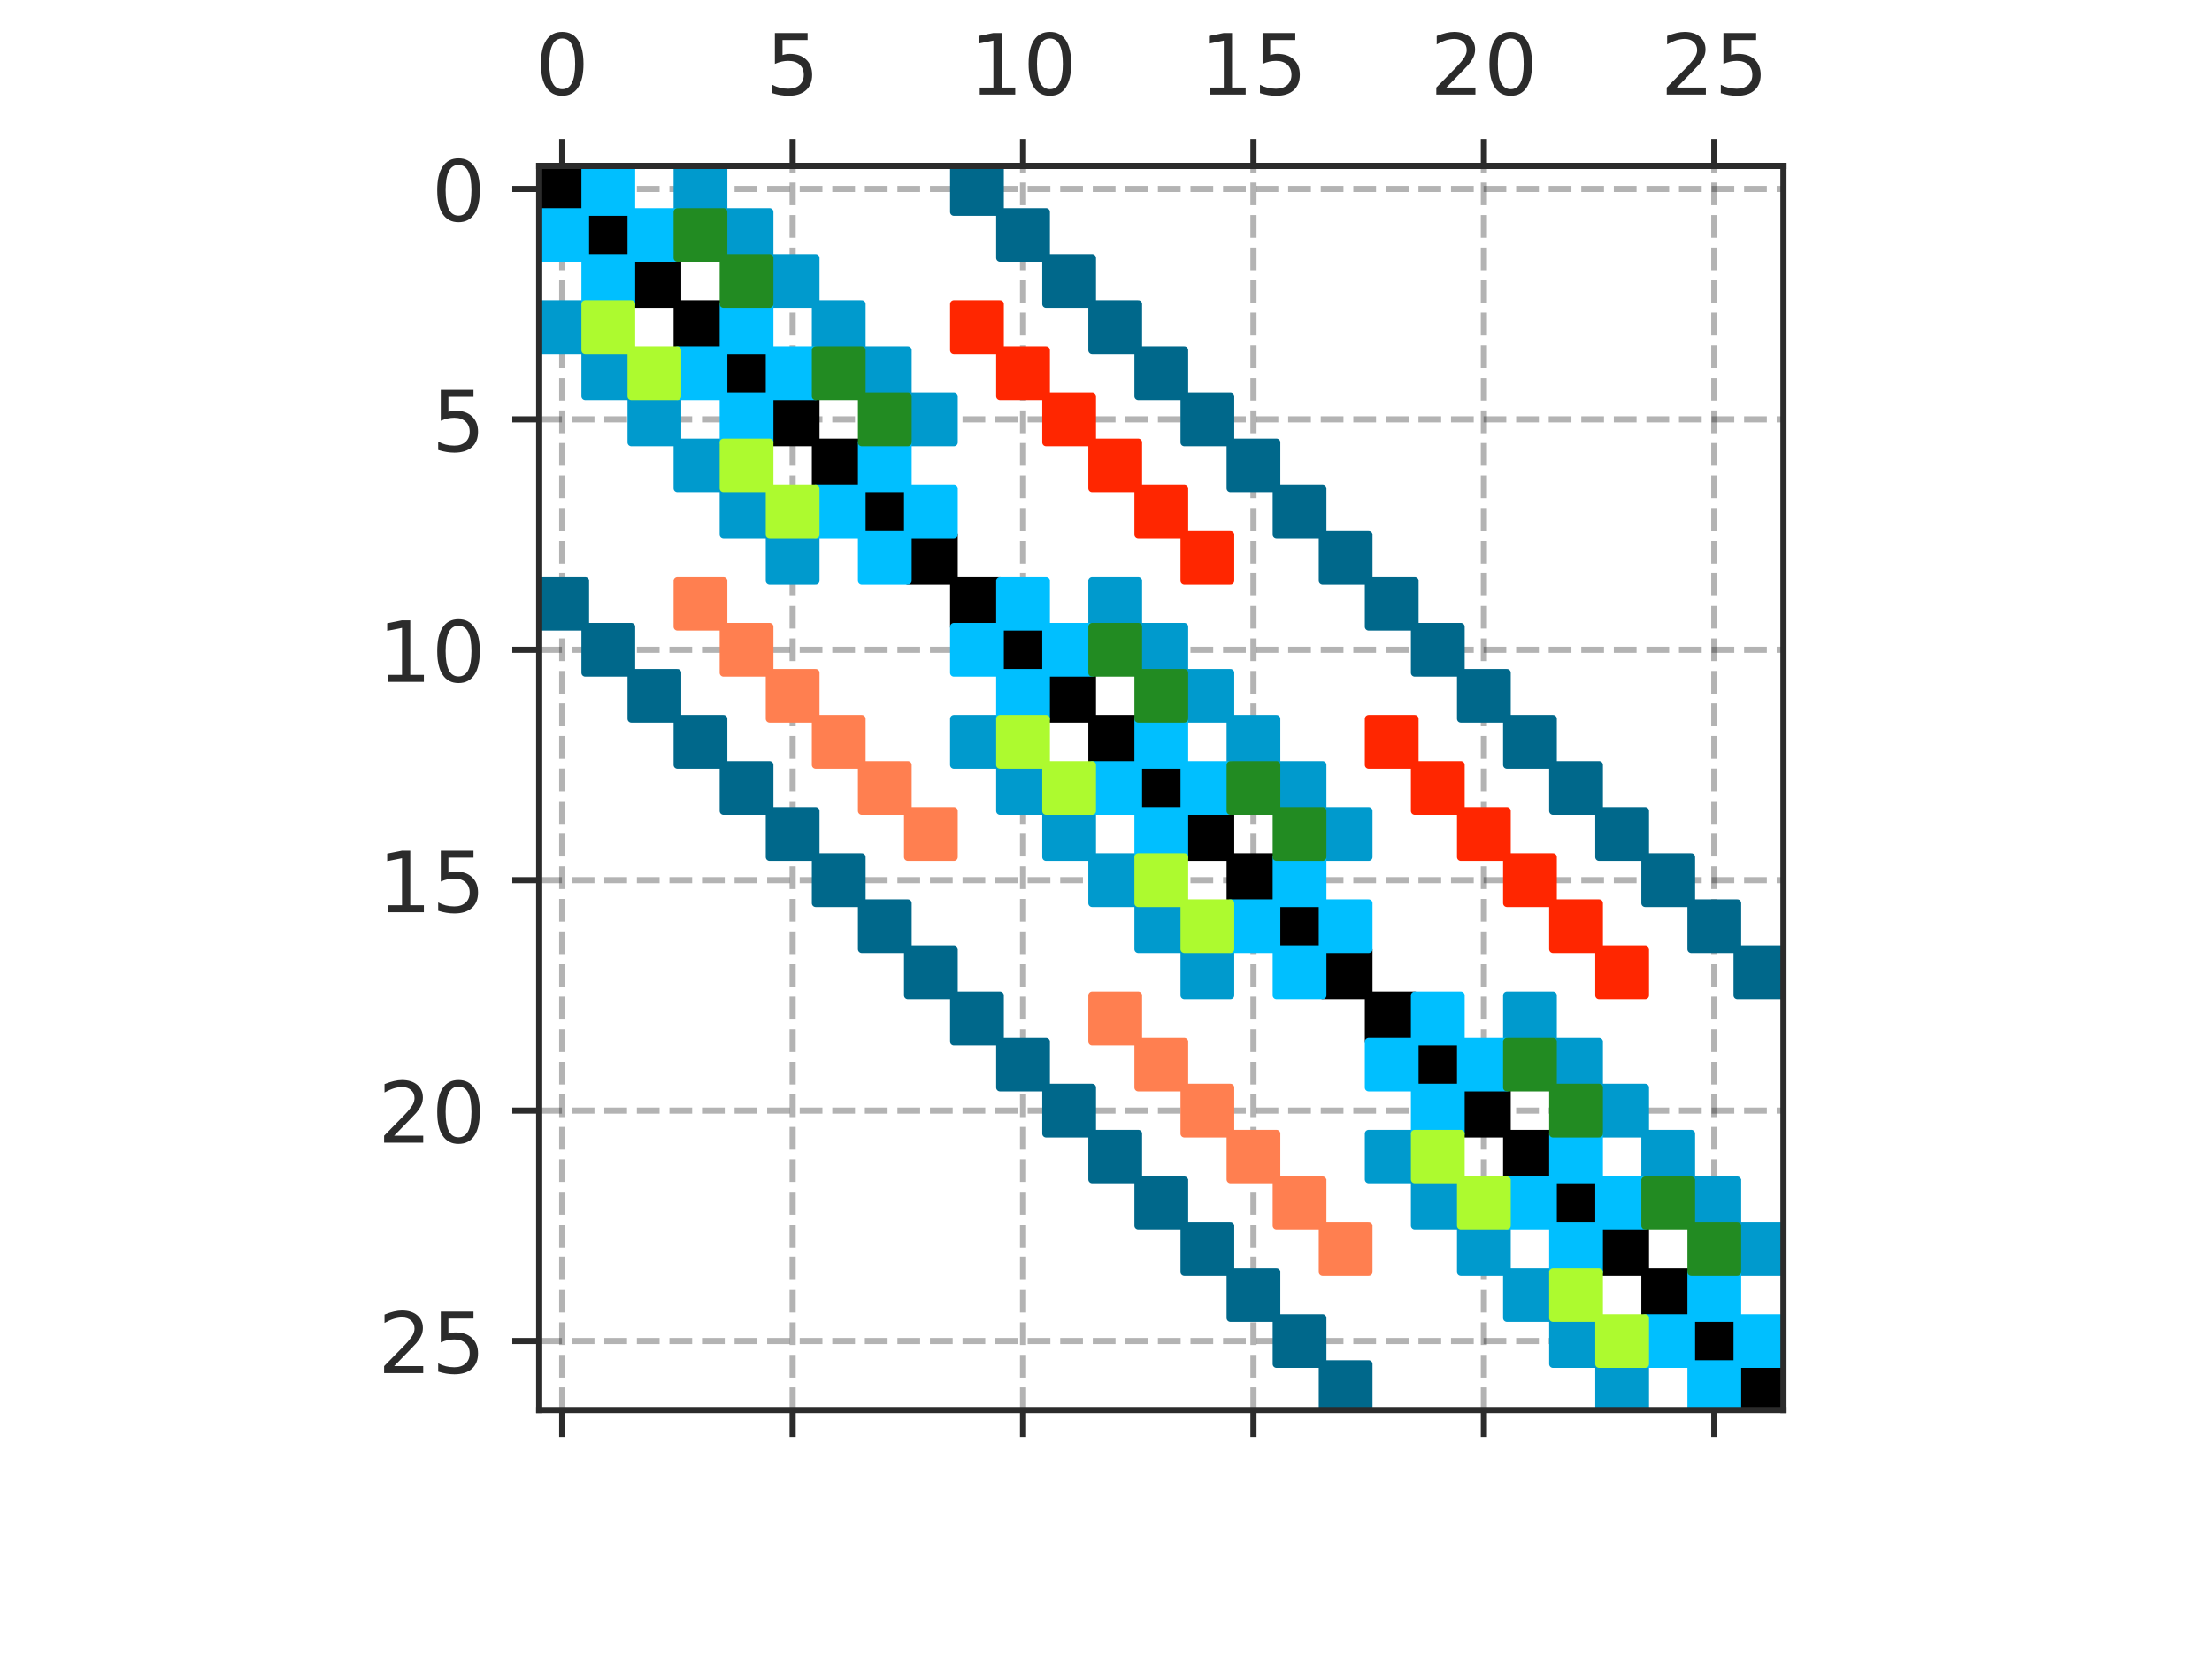 <?xml version="1.0" encoding="utf-8" standalone="no"?>
<!DOCTYPE svg PUBLIC "-//W3C//DTD SVG 1.1//EN"
  "http://www.w3.org/Graphics/SVG/1.1/DTD/svg11.dtd">
<!-- Created with matplotlib (https://matplotlib.org/) -->
<svg height="216pt" version="1.1" viewBox="0 0 288 216" width="288pt" xmlns="http://www.w3.org/2000/svg" xmlns:xlink="http://www.w3.org/1999/xlink">
 <defs>
  <style type="text/css">
*{stroke-linecap:butt;stroke-linejoin:round;}
  </style>
 </defs>
 <g id="figure_1">
  <g id="patch_1">
   <path d="M 0 216 
L 288 216 
L 288 0 
L 0 0 
z
" style="fill:none;"/>
  </g>
  <g id="axes_1">
   <g id="patch_2">
    <path d="M 70.2 183.6 
L 232.2 183.6 
L 232.2 21.6 
L 70.2 21.6 
z
" style="fill:none;"/>
   </g>
   <g id="matplotlib.axis_1">
    <g id="xtick_1">
     <g id="line2d_1">
      <path clip-path="url(#p49c03526e9)" d="M 73.2 183.6 
L 73.2 21.6 
" style="fill:none;stroke:#000000;stroke-dasharray:2.96,1.28;stroke-dashoffset:0;stroke-opacity:0.3;stroke-width:0.8;"/>
     </g>
     <g id="line2d_2">
      <defs>
       <path d="M 0 0 
L 0 3.5 
" id="mdf271f6b81" style="stroke:#2b2b2b;stroke-width:0.8;"/>
      </defs>
      <g>
       <use style="fill:#2b2b2b;stroke:#2b2b2b;stroke-width:0.8;" x="73.2" xlink:href="#mdf271f6b81" y="183.6"/>
      </g>
     </g>
     <g id="line2d_3">
      <defs>
       <path d="M 0 0 
L 0 -3.5 
" id="m648944397d" style="stroke:#2b2b2b;stroke-width:0.8;"/>
      </defs>
      <g>
       <use style="fill:#2b2b2b;stroke:#2b2b2b;stroke-width:0.8;" x="73.2" xlink:href="#m648944397d" y="21.6"/>
      </g>
     </g>
     <g id="text_1">
      <!-- 0 -->
      <defs>
       <path d="M 31.781 66.406 
Q 24.172 66.406 20.328 58.906 
Q 16.5 51.422 16.5 36.375 
Q 16.5 21.391 20.328 13.891 
Q 24.172 6.391 31.781 6.391 
Q 39.453 6.391 43.281 13.891 
Q 47.125 21.391 47.125 36.375 
Q 47.125 51.422 43.281 58.906 
Q 39.453 66.406 31.781 66.406 
z
M 31.781 74.219 
Q 44.047 74.219 50.516 64.516 
Q 56.984 54.828 56.984 36.375 
Q 56.984 17.969 50.516 8.266 
Q 44.047 -1.422 31.781 -1.422 
Q 19.531 -1.422 13.062 8.266 
Q 6.594 17.969 6.594 36.375 
Q 6.594 54.828 13.062 64.516 
Q 19.531 74.219 31.781 74.219 
z
" id="DejaVuSans-48"/>
      </defs>
      <g style="fill:#2b2b2b;" transform="translate(69.701 12.312)scale(0.11 -0.11)">
       <use xlink:href="#DejaVuSans-48"/>
      </g>
     </g>
    </g>
    <g id="xtick_2">
     <g id="line2d_4">
      <path clip-path="url(#p49c03526e9)" d="M 103.2 183.6 
L 103.2 21.6 
" style="fill:none;stroke:#000000;stroke-dasharray:2.96,1.28;stroke-dashoffset:0;stroke-opacity:0.3;stroke-width:0.8;"/>
     </g>
     <g id="line2d_5">
      <g>
       <use style="fill:#2b2b2b;stroke:#2b2b2b;stroke-width:0.8;" x="103.2" xlink:href="#mdf271f6b81" y="183.6"/>
      </g>
     </g>
     <g id="line2d_6">
      <g>
       <use style="fill:#2b2b2b;stroke:#2b2b2b;stroke-width:0.8;" x="103.2" xlink:href="#m648944397d" y="21.6"/>
      </g>
     </g>
     <g id="text_2">
      <!-- 5 -->
      <defs>
       <path d="M 10.797 72.906 
L 49.516 72.906 
L 49.516 64.594 
L 19.828 64.594 
L 19.828 46.734 
Q 21.969 47.469 24.109 47.828 
Q 26.266 48.188 28.422 48.188 
Q 40.625 48.188 47.75 41.5 
Q 54.891 34.812 54.891 23.391 
Q 54.891 11.625 47.562 5.094 
Q 40.234 -1.422 26.906 -1.422 
Q 22.312 -1.422 17.547 -0.641 
Q 12.797 0.141 7.719 1.703 
L 7.719 11.625 
Q 12.109 9.234 16.797 8.062 
Q 21.484 6.891 26.703 6.891 
Q 35.156 6.891 40.078 11.328 
Q 45.016 15.766 45.016 23.391 
Q 45.016 31 40.078 35.438 
Q 35.156 39.891 26.703 39.891 
Q 22.75 39.891 18.812 39.016 
Q 14.891 38.141 10.797 36.281 
z
" id="DejaVuSans-53"/>
      </defs>
      <g style="fill:#2b2b2b;" transform="translate(99.701 12.312)scale(0.11 -0.11)">
       <use xlink:href="#DejaVuSans-53"/>
      </g>
     </g>
    </g>
    <g id="xtick_3">
     <g id="line2d_7">
      <path clip-path="url(#p49c03526e9)" d="M 133.2 183.6 
L 133.2 21.6 
" style="fill:none;stroke:#000000;stroke-dasharray:2.96,1.28;stroke-dashoffset:0;stroke-opacity:0.3;stroke-width:0.8;"/>
     </g>
     <g id="line2d_8">
      <g>
       <use style="fill:#2b2b2b;stroke:#2b2b2b;stroke-width:0.8;" x="133.2" xlink:href="#mdf271f6b81" y="183.6"/>
      </g>
     </g>
     <g id="line2d_9">
      <g>
       <use style="fill:#2b2b2b;stroke:#2b2b2b;stroke-width:0.8;" x="133.2" xlink:href="#m648944397d" y="21.6"/>
      </g>
     </g>
     <g id="text_3">
      <!-- 10 -->
      <defs>
       <path d="M 12.406 8.297 
L 28.516 8.297 
L 28.516 63.922 
L 10.984 60.406 
L 10.984 69.391 
L 28.422 72.906 
L 38.281 72.906 
L 38.281 8.297 
L 54.391 8.297 
L 54.391 0 
L 12.406 0 
z
" id="DejaVuSans-49"/>
      </defs>
      <g style="fill:#2b2b2b;" transform="translate(126.201 12.312)scale(0.11 -0.11)">
       <use xlink:href="#DejaVuSans-49"/>
       <use x="63.623" xlink:href="#DejaVuSans-48"/>
      </g>
     </g>
    </g>
    <g id="xtick_4">
     <g id="line2d_10">
      <path clip-path="url(#p49c03526e9)" d="M 163.2 183.6 
L 163.2 21.6 
" style="fill:none;stroke:#000000;stroke-dasharray:2.96,1.28;stroke-dashoffset:0;stroke-opacity:0.3;stroke-width:0.8;"/>
     </g>
     <g id="line2d_11">
      <g>
       <use style="fill:#2b2b2b;stroke:#2b2b2b;stroke-width:0.8;" x="163.2" xlink:href="#mdf271f6b81" y="183.6"/>
      </g>
     </g>
     <g id="line2d_12">
      <g>
       <use style="fill:#2b2b2b;stroke:#2b2b2b;stroke-width:0.8;" x="163.2" xlink:href="#m648944397d" y="21.6"/>
      </g>
     </g>
     <g id="text_4">
      <!-- 15 -->
      <g style="fill:#2b2b2b;" transform="translate(156.201 12.312)scale(0.11 -0.11)">
       <use xlink:href="#DejaVuSans-49"/>
       <use x="63.623" xlink:href="#DejaVuSans-53"/>
      </g>
     </g>
    </g>
    <g id="xtick_5">
     <g id="line2d_13">
      <path clip-path="url(#p49c03526e9)" d="M 193.2 183.6 
L 193.2 21.6 
" style="fill:none;stroke:#000000;stroke-dasharray:2.96,1.28;stroke-dashoffset:0;stroke-opacity:0.3;stroke-width:0.8;"/>
     </g>
     <g id="line2d_14">
      <g>
       <use style="fill:#2b2b2b;stroke:#2b2b2b;stroke-width:0.8;" x="193.2" xlink:href="#mdf271f6b81" y="183.6"/>
      </g>
     </g>
     <g id="line2d_15">
      <g>
       <use style="fill:#2b2b2b;stroke:#2b2b2b;stroke-width:0.8;" x="193.2" xlink:href="#m648944397d" y="21.6"/>
      </g>
     </g>
     <g id="text_5">
      <!-- 20 -->
      <defs>
       <path d="M 19.188 8.297 
L 53.609 8.297 
L 53.609 0 
L 7.328 0 
L 7.328 8.297 
Q 12.938 14.109 22.625 23.891 
Q 32.328 33.688 34.812 36.531 
Q 39.547 41.844 41.422 45.531 
Q 43.312 49.219 43.312 52.781 
Q 43.312 58.594 39.234 62.25 
Q 35.156 65.922 28.609 65.922 
Q 23.969 65.922 18.812 64.312 
Q 13.672 62.703 7.812 59.422 
L 7.812 69.391 
Q 13.766 71.781 18.938 73 
Q 24.125 74.219 28.422 74.219 
Q 39.75 74.219 46.484 68.547 
Q 53.219 62.891 53.219 53.422 
Q 53.219 48.922 51.531 44.891 
Q 49.859 40.875 45.406 35.406 
Q 44.188 33.984 37.641 27.219 
Q 31.109 20.453 19.188 8.297 
z
" id="DejaVuSans-50"/>
      </defs>
      <g style="fill:#2b2b2b;" transform="translate(186.201 12.312)scale(0.11 -0.11)">
       <use xlink:href="#DejaVuSans-50"/>
       <use x="63.623" xlink:href="#DejaVuSans-48"/>
      </g>
     </g>
    </g>
    <g id="xtick_6">
     <g id="line2d_16">
      <path clip-path="url(#p49c03526e9)" d="M 223.2 183.6 
L 223.2 21.6 
" style="fill:none;stroke:#000000;stroke-dasharray:2.96,1.28;stroke-dashoffset:0;stroke-opacity:0.3;stroke-width:0.8;"/>
     </g>
     <g id="line2d_17">
      <g>
       <use style="fill:#2b2b2b;stroke:#2b2b2b;stroke-width:0.8;" x="223.2" xlink:href="#mdf271f6b81" y="183.6"/>
      </g>
     </g>
     <g id="line2d_18">
      <g>
       <use style="fill:#2b2b2b;stroke:#2b2b2b;stroke-width:0.8;" x="223.2" xlink:href="#m648944397d" y="21.6"/>
      </g>
     </g>
     <g id="text_6">
      <!-- 25 -->
      <g style="fill:#2b2b2b;" transform="translate(216.201 12.312)scale(0.11 -0.11)">
       <use xlink:href="#DejaVuSans-50"/>
       <use x="63.623" xlink:href="#DejaVuSans-53"/>
      </g>
     </g>
    </g>
   </g>
   <g id="matplotlib.axis_2">
    <g id="ytick_1">
     <g id="line2d_19">
      <path clip-path="url(#p49c03526e9)" d="M 70.2 24.6 
L 232.2 24.6 
" style="fill:none;stroke:#000000;stroke-dasharray:2.96,1.28;stroke-dashoffset:0;stroke-opacity:0.3;stroke-width:0.8;"/>
     </g>
     <g id="line2d_20">
      <defs>
       <path d="M 0 0 
L -3.5 0 
" id="m9191902cec" style="stroke:#2b2b2b;stroke-width:0.8;"/>
      </defs>
      <g>
       <use style="fill:#2b2b2b;stroke:#2b2b2b;stroke-width:0.8;" x="70.2" xlink:href="#m9191902cec" y="24.6"/>
      </g>
     </g>
     <g id="text_7">
      <!-- 0 -->
      <g style="fill:#2b2b2b;" transform="translate(56.201 28.779)scale(0.11 -0.11)">
       <use xlink:href="#DejaVuSans-48"/>
      </g>
     </g>
    </g>
    <g id="ytick_2">
     <g id="line2d_21">
      <path clip-path="url(#p49c03526e9)" d="M 70.2 54.6 
L 232.2 54.6 
" style="fill:none;stroke:#000000;stroke-dasharray:2.96,1.28;stroke-dashoffset:0;stroke-opacity:0.3;stroke-width:0.8;"/>
     </g>
     <g id="line2d_22">
      <g>
       <use style="fill:#2b2b2b;stroke:#2b2b2b;stroke-width:0.8;" x="70.2" xlink:href="#m9191902cec" y="54.6"/>
      </g>
     </g>
     <g id="text_8">
      <!-- 5 -->
      <g style="fill:#2b2b2b;" transform="translate(56.201 58.779)scale(0.11 -0.11)">
       <use xlink:href="#DejaVuSans-53"/>
      </g>
     </g>
    </g>
    <g id="ytick_3">
     <g id="line2d_23">
      <path clip-path="url(#p49c03526e9)" d="M 70.2 84.6 
L 232.2 84.6 
" style="fill:none;stroke:#000000;stroke-dasharray:2.96,1.28;stroke-dashoffset:0;stroke-opacity:0.3;stroke-width:0.8;"/>
     </g>
     <g id="line2d_24">
      <g>
       <use style="fill:#2b2b2b;stroke:#2b2b2b;stroke-width:0.8;" x="70.2" xlink:href="#m9191902cec" y="84.6"/>
      </g>
     </g>
     <g id="text_9">
      <!-- 10 -->
      <g style="fill:#2b2b2b;" transform="translate(49.203 88.779)scale(0.11 -0.11)">
       <use xlink:href="#DejaVuSans-49"/>
       <use x="63.623" xlink:href="#DejaVuSans-48"/>
      </g>
     </g>
    </g>
    <g id="ytick_4">
     <g id="line2d_25">
      <path clip-path="url(#p49c03526e9)" d="M 70.2 114.6 
L 232.2 114.6 
" style="fill:none;stroke:#000000;stroke-dasharray:2.96,1.28;stroke-dashoffset:0;stroke-opacity:0.3;stroke-width:0.8;"/>
     </g>
     <g id="line2d_26">
      <g>
       <use style="fill:#2b2b2b;stroke:#2b2b2b;stroke-width:0.8;" x="70.2" xlink:href="#m9191902cec" y="114.6"/>
      </g>
     </g>
     <g id="text_10">
      <!-- 15 -->
      <g style="fill:#2b2b2b;" transform="translate(49.203 118.779)scale(0.11 -0.11)">
       <use xlink:href="#DejaVuSans-49"/>
       <use x="63.623" xlink:href="#DejaVuSans-53"/>
      </g>
     </g>
    </g>
    <g id="ytick_5">
     <g id="line2d_27">
      <path clip-path="url(#p49c03526e9)" d="M 70.2 144.6 
L 232.2 144.6 
" style="fill:none;stroke:#000000;stroke-dasharray:2.96,1.28;stroke-dashoffset:0;stroke-opacity:0.3;stroke-width:0.8;"/>
     </g>
     <g id="line2d_28">
      <g>
       <use style="fill:#2b2b2b;stroke:#2b2b2b;stroke-width:0.8;" x="70.2" xlink:href="#m9191902cec" y="144.6"/>
      </g>
     </g>
     <g id="text_11">
      <!-- 20 -->
      <g style="fill:#2b2b2b;" transform="translate(49.203 148.779)scale(0.11 -0.11)">
       <use xlink:href="#DejaVuSans-50"/>
       <use x="63.623" xlink:href="#DejaVuSans-48"/>
      </g>
     </g>
    </g>
    <g id="ytick_6">
     <g id="line2d_29">
      <path clip-path="url(#p49c03526e9)" d="M 70.2 174.6 
L 232.2 174.6 
" style="fill:none;stroke:#000000;stroke-dasharray:2.96,1.28;stroke-dashoffset:0;stroke-opacity:0.3;stroke-width:0.8;"/>
     </g>
     <g id="line2d_30">
      <g>
       <use style="fill:#2b2b2b;stroke:#2b2b2b;stroke-width:0.8;" x="70.2" xlink:href="#m9191902cec" y="174.6"/>
      </g>
     </g>
     <g id="text_12">
      <!-- 25 -->
      <g style="fill:#2b2b2b;" transform="translate(49.203 178.779)scale(0.11 -0.11)">
       <use xlink:href="#DejaVuSans-50"/>
       <use x="63.623" xlink:href="#DejaVuSans-53"/>
      </g>
     </g>
    </g>
   </g>
   <g id="line2d_31">
    <defs>
     <path d="M -3 3 
L 3 3 
L 3 -3 
L -3 -3 
z
" id="mc92a6298c1" style="stroke:#000000;stroke-linejoin:miter;"/>
    </defs>
    <g clip-path="url(#p49c03526e9)">
     <use style="stroke:#000000;stroke-linejoin:miter;" x="73.2" xlink:href="#mc92a6298c1" y="24.6"/>
     <use style="stroke:#000000;stroke-linejoin:miter;" x="79.2" xlink:href="#mc92a6298c1" y="30.6"/>
     <use style="stroke:#000000;stroke-linejoin:miter;" x="85.2" xlink:href="#mc92a6298c1" y="36.6"/>
     <use style="stroke:#000000;stroke-linejoin:miter;" x="91.2" xlink:href="#mc92a6298c1" y="42.6"/>
     <use style="stroke:#000000;stroke-linejoin:miter;" x="97.2" xlink:href="#mc92a6298c1" y="48.6"/>
     <use style="stroke:#000000;stroke-linejoin:miter;" x="103.2" xlink:href="#mc92a6298c1" y="54.6"/>
     <use style="stroke:#000000;stroke-linejoin:miter;" x="109.2" xlink:href="#mc92a6298c1" y="60.6"/>
     <use style="stroke:#000000;stroke-linejoin:miter;" x="115.2" xlink:href="#mc92a6298c1" y="66.6"/>
     <use style="stroke:#000000;stroke-linejoin:miter;" x="121.2" xlink:href="#mc92a6298c1" y="72.6"/>
     <use style="stroke:#000000;stroke-linejoin:miter;" x="127.2" xlink:href="#mc92a6298c1" y="78.6"/>
     <use style="stroke:#000000;stroke-linejoin:miter;" x="133.2" xlink:href="#mc92a6298c1" y="84.6"/>
     <use style="stroke:#000000;stroke-linejoin:miter;" x="139.2" xlink:href="#mc92a6298c1" y="90.6"/>
     <use style="stroke:#000000;stroke-linejoin:miter;" x="145.2" xlink:href="#mc92a6298c1" y="96.6"/>
     <use style="stroke:#000000;stroke-linejoin:miter;" x="151.2" xlink:href="#mc92a6298c1" y="102.6"/>
     <use style="stroke:#000000;stroke-linejoin:miter;" x="157.2" xlink:href="#mc92a6298c1" y="108.6"/>
     <use style="stroke:#000000;stroke-linejoin:miter;" x="163.2" xlink:href="#mc92a6298c1" y="114.6"/>
     <use style="stroke:#000000;stroke-linejoin:miter;" x="169.2" xlink:href="#mc92a6298c1" y="120.6"/>
     <use style="stroke:#000000;stroke-linejoin:miter;" x="175.2" xlink:href="#mc92a6298c1" y="126.6"/>
     <use style="stroke:#000000;stroke-linejoin:miter;" x="181.2" xlink:href="#mc92a6298c1" y="132.6"/>
     <use style="stroke:#000000;stroke-linejoin:miter;" x="187.2" xlink:href="#mc92a6298c1" y="138.6"/>
     <use style="stroke:#000000;stroke-linejoin:miter;" x="193.2" xlink:href="#mc92a6298c1" y="144.6"/>
     <use style="stroke:#000000;stroke-linejoin:miter;" x="199.2" xlink:href="#mc92a6298c1" y="150.6"/>
     <use style="stroke:#000000;stroke-linejoin:miter;" x="205.2" xlink:href="#mc92a6298c1" y="156.6"/>
     <use style="stroke:#000000;stroke-linejoin:miter;" x="211.2" xlink:href="#mc92a6298c1" y="162.6"/>
     <use style="stroke:#000000;stroke-linejoin:miter;" x="217.2" xlink:href="#mc92a6298c1" y="168.6"/>
     <use style="stroke:#000000;stroke-linejoin:miter;" x="223.2" xlink:href="#mc92a6298c1" y="174.6"/>
     <use style="stroke:#000000;stroke-linejoin:miter;" x="229.2" xlink:href="#mc92a6298c1" y="180.6"/>
    </g>
   </g>
   <g id="line2d_32">
    <defs>
     <path d="M -3 3 
L 3 3 
L 3 -3 
L -3 -3 
z
" id="m98a5eae5ef" style="stroke:#00688b;stroke-linejoin:miter;"/>
    </defs>
    <g clip-path="url(#p49c03526e9)">
     <use style="fill:#00688b;stroke:#00688b;stroke-linejoin:miter;" x="127.2" xlink:href="#m98a5eae5ef" y="24.6"/>
     <use style="fill:#00688b;stroke:#00688b;stroke-linejoin:miter;" x="133.2" xlink:href="#m98a5eae5ef" y="30.6"/>
     <use style="fill:#00688b;stroke:#00688b;stroke-linejoin:miter;" x="139.2" xlink:href="#m98a5eae5ef" y="36.6"/>
     <use style="fill:#00688b;stroke:#00688b;stroke-linejoin:miter;" x="145.2" xlink:href="#m98a5eae5ef" y="42.6"/>
     <use style="fill:#00688b;stroke:#00688b;stroke-linejoin:miter;" x="151.2" xlink:href="#m98a5eae5ef" y="48.6"/>
     <use style="fill:#00688b;stroke:#00688b;stroke-linejoin:miter;" x="157.2" xlink:href="#m98a5eae5ef" y="54.6"/>
     <use style="fill:#00688b;stroke:#00688b;stroke-linejoin:miter;" x="163.2" xlink:href="#m98a5eae5ef" y="60.6"/>
     <use style="fill:#00688b;stroke:#00688b;stroke-linejoin:miter;" x="169.2" xlink:href="#m98a5eae5ef" y="66.6"/>
     <use style="fill:#00688b;stroke:#00688b;stroke-linejoin:miter;" x="175.2" xlink:href="#m98a5eae5ef" y="72.6"/>
     <use style="fill:#00688b;stroke:#00688b;stroke-linejoin:miter;" x="73.2" xlink:href="#m98a5eae5ef" y="78.6"/>
     <use style="fill:#00688b;stroke:#00688b;stroke-linejoin:miter;" x="181.2" xlink:href="#m98a5eae5ef" y="78.6"/>
     <use style="fill:#00688b;stroke:#00688b;stroke-linejoin:miter;" x="79.2" xlink:href="#m98a5eae5ef" y="84.6"/>
     <use style="fill:#00688b;stroke:#00688b;stroke-linejoin:miter;" x="187.2" xlink:href="#m98a5eae5ef" y="84.6"/>
     <use style="fill:#00688b;stroke:#00688b;stroke-linejoin:miter;" x="85.2" xlink:href="#m98a5eae5ef" y="90.6"/>
     <use style="fill:#00688b;stroke:#00688b;stroke-linejoin:miter;" x="193.2" xlink:href="#m98a5eae5ef" y="90.6"/>
     <use style="fill:#00688b;stroke:#00688b;stroke-linejoin:miter;" x="91.2" xlink:href="#m98a5eae5ef" y="96.6"/>
     <use style="fill:#00688b;stroke:#00688b;stroke-linejoin:miter;" x="199.2" xlink:href="#m98a5eae5ef" y="96.6"/>
     <use style="fill:#00688b;stroke:#00688b;stroke-linejoin:miter;" x="97.2" xlink:href="#m98a5eae5ef" y="102.6"/>
     <use style="fill:#00688b;stroke:#00688b;stroke-linejoin:miter;" x="205.2" xlink:href="#m98a5eae5ef" y="102.6"/>
     <use style="fill:#00688b;stroke:#00688b;stroke-linejoin:miter;" x="103.2" xlink:href="#m98a5eae5ef" y="108.6"/>
     <use style="fill:#00688b;stroke:#00688b;stroke-linejoin:miter;" x="211.2" xlink:href="#m98a5eae5ef" y="108.6"/>
     <use style="fill:#00688b;stroke:#00688b;stroke-linejoin:miter;" x="109.2" xlink:href="#m98a5eae5ef" y="114.6"/>
     <use style="fill:#00688b;stroke:#00688b;stroke-linejoin:miter;" x="217.2" xlink:href="#m98a5eae5ef" y="114.6"/>
     <use style="fill:#00688b;stroke:#00688b;stroke-linejoin:miter;" x="115.2" xlink:href="#m98a5eae5ef" y="120.6"/>
     <use style="fill:#00688b;stroke:#00688b;stroke-linejoin:miter;" x="223.2" xlink:href="#m98a5eae5ef" y="120.6"/>
     <use style="fill:#00688b;stroke:#00688b;stroke-linejoin:miter;" x="121.2" xlink:href="#m98a5eae5ef" y="126.6"/>
     <use style="fill:#00688b;stroke:#00688b;stroke-linejoin:miter;" x="229.2" xlink:href="#m98a5eae5ef" y="126.6"/>
     <use style="fill:#00688b;stroke:#00688b;stroke-linejoin:miter;" x="127.2" xlink:href="#m98a5eae5ef" y="132.6"/>
     <use style="fill:#00688b;stroke:#00688b;stroke-linejoin:miter;" x="133.2" xlink:href="#m98a5eae5ef" y="138.6"/>
     <use style="fill:#00688b;stroke:#00688b;stroke-linejoin:miter;" x="139.2" xlink:href="#m98a5eae5ef" y="144.6"/>
     <use style="fill:#00688b;stroke:#00688b;stroke-linejoin:miter;" x="145.2" xlink:href="#m98a5eae5ef" y="150.6"/>
     <use style="fill:#00688b;stroke:#00688b;stroke-linejoin:miter;" x="151.2" xlink:href="#m98a5eae5ef" y="156.6"/>
     <use style="fill:#00688b;stroke:#00688b;stroke-linejoin:miter;" x="157.2" xlink:href="#m98a5eae5ef" y="162.6"/>
     <use style="fill:#00688b;stroke:#00688b;stroke-linejoin:miter;" x="163.2" xlink:href="#m98a5eae5ef" y="168.6"/>
     <use style="fill:#00688b;stroke:#00688b;stroke-linejoin:miter;" x="169.2" xlink:href="#m98a5eae5ef" y="174.6"/>
     <use style="fill:#00688b;stroke:#00688b;stroke-linejoin:miter;" x="175.2" xlink:href="#m98a5eae5ef" y="180.6"/>
    </g>
   </g>
   <g id="line2d_33">
    <defs>
     <path d="M -3 3 
L 3 3 
L 3 -3 
L -3 -3 
z
" id="m418837a5d6" style="stroke:#009acd;stroke-linejoin:miter;"/>
    </defs>
    <g clip-path="url(#p49c03526e9)">
     <use style="fill:#009acd;stroke:#009acd;stroke-linejoin:miter;" x="91.2" xlink:href="#m418837a5d6" y="24.6"/>
     <use style="fill:#009acd;stroke:#009acd;stroke-linejoin:miter;" x="97.2" xlink:href="#m418837a5d6" y="30.6"/>
     <use style="fill:#009acd;stroke:#009acd;stroke-linejoin:miter;" x="103.2" xlink:href="#m418837a5d6" y="36.6"/>
     <use style="fill:#009acd;stroke:#009acd;stroke-linejoin:miter;" x="73.2" xlink:href="#m418837a5d6" y="42.6"/>
     <use style="fill:#009acd;stroke:#009acd;stroke-linejoin:miter;" x="109.2" xlink:href="#m418837a5d6" y="42.6"/>
     <use style="fill:#009acd;stroke:#009acd;stroke-linejoin:miter;" x="79.2" xlink:href="#m418837a5d6" y="48.6"/>
     <use style="fill:#009acd;stroke:#009acd;stroke-linejoin:miter;" x="115.2" xlink:href="#m418837a5d6" y="48.6"/>
     <use style="fill:#009acd;stroke:#009acd;stroke-linejoin:miter;" x="85.2" xlink:href="#m418837a5d6" y="54.6"/>
     <use style="fill:#009acd;stroke:#009acd;stroke-linejoin:miter;" x="121.2" xlink:href="#m418837a5d6" y="54.6"/>
     <use style="fill:#009acd;stroke:#009acd;stroke-linejoin:miter;" x="91.2" xlink:href="#m418837a5d6" y="60.6"/>
     <use style="fill:#009acd;stroke:#009acd;stroke-linejoin:miter;" x="97.2" xlink:href="#m418837a5d6" y="66.6"/>
     <use style="fill:#009acd;stroke:#009acd;stroke-linejoin:miter;" x="103.2" xlink:href="#m418837a5d6" y="72.6"/>
     <use style="fill:#009acd;stroke:#009acd;stroke-linejoin:miter;" x="145.2" xlink:href="#m418837a5d6" y="78.6"/>
     <use style="fill:#009acd;stroke:#009acd;stroke-linejoin:miter;" x="151.2" xlink:href="#m418837a5d6" y="84.6"/>
     <use style="fill:#009acd;stroke:#009acd;stroke-linejoin:miter;" x="157.2" xlink:href="#m418837a5d6" y="90.6"/>
     <use style="fill:#009acd;stroke:#009acd;stroke-linejoin:miter;" x="127.2" xlink:href="#m418837a5d6" y="96.6"/>
     <use style="fill:#009acd;stroke:#009acd;stroke-linejoin:miter;" x="163.2" xlink:href="#m418837a5d6" y="96.6"/>
     <use style="fill:#009acd;stroke:#009acd;stroke-linejoin:miter;" x="133.2" xlink:href="#m418837a5d6" y="102.6"/>
     <use style="fill:#009acd;stroke:#009acd;stroke-linejoin:miter;" x="169.2" xlink:href="#m418837a5d6" y="102.6"/>
     <use style="fill:#009acd;stroke:#009acd;stroke-linejoin:miter;" x="139.2" xlink:href="#m418837a5d6" y="108.6"/>
     <use style="fill:#009acd;stroke:#009acd;stroke-linejoin:miter;" x="175.2" xlink:href="#m418837a5d6" y="108.6"/>
     <use style="fill:#009acd;stroke:#009acd;stroke-linejoin:miter;" x="145.2" xlink:href="#m418837a5d6" y="114.6"/>
     <use style="fill:#009acd;stroke:#009acd;stroke-linejoin:miter;" x="151.2" xlink:href="#m418837a5d6" y="120.6"/>
     <use style="fill:#009acd;stroke:#009acd;stroke-linejoin:miter;" x="157.2" xlink:href="#m418837a5d6" y="126.6"/>
     <use style="fill:#009acd;stroke:#009acd;stroke-linejoin:miter;" x="199.2" xlink:href="#m418837a5d6" y="132.6"/>
     <use style="fill:#009acd;stroke:#009acd;stroke-linejoin:miter;" x="205.2" xlink:href="#m418837a5d6" y="138.6"/>
     <use style="fill:#009acd;stroke:#009acd;stroke-linejoin:miter;" x="211.2" xlink:href="#m418837a5d6" y="144.6"/>
     <use style="fill:#009acd;stroke:#009acd;stroke-linejoin:miter;" x="181.2" xlink:href="#m418837a5d6" y="150.6"/>
     <use style="fill:#009acd;stroke:#009acd;stroke-linejoin:miter;" x="217.2" xlink:href="#m418837a5d6" y="150.6"/>
     <use style="fill:#009acd;stroke:#009acd;stroke-linejoin:miter;" x="187.2" xlink:href="#m418837a5d6" y="156.6"/>
     <use style="fill:#009acd;stroke:#009acd;stroke-linejoin:miter;" x="223.2" xlink:href="#m418837a5d6" y="156.6"/>
     <use style="fill:#009acd;stroke:#009acd;stroke-linejoin:miter;" x="193.2" xlink:href="#m418837a5d6" y="162.6"/>
     <use style="fill:#009acd;stroke:#009acd;stroke-linejoin:miter;" x="229.2" xlink:href="#m418837a5d6" y="162.6"/>
     <use style="fill:#009acd;stroke:#009acd;stroke-linejoin:miter;" x="199.2" xlink:href="#m418837a5d6" y="168.6"/>
     <use style="fill:#009acd;stroke:#009acd;stroke-linejoin:miter;" x="205.2" xlink:href="#m418837a5d6" y="174.6"/>
     <use style="fill:#009acd;stroke:#009acd;stroke-linejoin:miter;" x="211.2" xlink:href="#m418837a5d6" y="180.6"/>
    </g>
   </g>
   <g id="line2d_34">
    <defs>
     <path d="M -3 3 
L 3 3 
L 3 -3 
L -3 -3 
z
" id="me0a73ca802" style="stroke:#00bfff;stroke-linejoin:miter;"/>
    </defs>
    <g clip-path="url(#p49c03526e9)">
     <use style="fill:#00bfff;stroke:#00bfff;stroke-linejoin:miter;" x="79.2" xlink:href="#me0a73ca802" y="24.6"/>
     <use style="fill:#00bfff;stroke:#00bfff;stroke-linejoin:miter;" x="73.2" xlink:href="#me0a73ca802" y="30.6"/>
     <use style="fill:#00bfff;stroke:#00bfff;stroke-linejoin:miter;" x="85.2" xlink:href="#me0a73ca802" y="30.6"/>
     <use style="fill:#00bfff;stroke:#00bfff;stroke-linejoin:miter;" x="79.2" xlink:href="#me0a73ca802" y="36.6"/>
     <use style="fill:#00bfff;stroke:#00bfff;stroke-linejoin:miter;" x="97.2" xlink:href="#me0a73ca802" y="42.6"/>
     <use style="fill:#00bfff;stroke:#00bfff;stroke-linejoin:miter;" x="91.2" xlink:href="#me0a73ca802" y="48.6"/>
     <use style="fill:#00bfff;stroke:#00bfff;stroke-linejoin:miter;" x="103.2" xlink:href="#me0a73ca802" y="48.6"/>
     <use style="fill:#00bfff;stroke:#00bfff;stroke-linejoin:miter;" x="97.2" xlink:href="#me0a73ca802" y="54.6"/>
     <use style="fill:#00bfff;stroke:#00bfff;stroke-linejoin:miter;" x="115.2" xlink:href="#me0a73ca802" y="60.6"/>
     <use style="fill:#00bfff;stroke:#00bfff;stroke-linejoin:miter;" x="109.2" xlink:href="#me0a73ca802" y="66.6"/>
     <use style="fill:#00bfff;stroke:#00bfff;stroke-linejoin:miter;" x="121.2" xlink:href="#me0a73ca802" y="66.6"/>
     <use style="fill:#00bfff;stroke:#00bfff;stroke-linejoin:miter;" x="115.2" xlink:href="#me0a73ca802" y="72.6"/>
     <use style="fill:#00bfff;stroke:#00bfff;stroke-linejoin:miter;" x="133.2" xlink:href="#me0a73ca802" y="78.6"/>
     <use style="fill:#00bfff;stroke:#00bfff;stroke-linejoin:miter;" x="127.2" xlink:href="#me0a73ca802" y="84.6"/>
     <use style="fill:#00bfff;stroke:#00bfff;stroke-linejoin:miter;" x="139.2" xlink:href="#me0a73ca802" y="84.6"/>
     <use style="fill:#00bfff;stroke:#00bfff;stroke-linejoin:miter;" x="133.2" xlink:href="#me0a73ca802" y="90.6"/>
     <use style="fill:#00bfff;stroke:#00bfff;stroke-linejoin:miter;" x="151.2" xlink:href="#me0a73ca802" y="96.6"/>
     <use style="fill:#00bfff;stroke:#00bfff;stroke-linejoin:miter;" x="145.2" xlink:href="#me0a73ca802" y="102.6"/>
     <use style="fill:#00bfff;stroke:#00bfff;stroke-linejoin:miter;" x="157.2" xlink:href="#me0a73ca802" y="102.6"/>
     <use style="fill:#00bfff;stroke:#00bfff;stroke-linejoin:miter;" x="151.2" xlink:href="#me0a73ca802" y="108.6"/>
     <use style="fill:#00bfff;stroke:#00bfff;stroke-linejoin:miter;" x="169.2" xlink:href="#me0a73ca802" y="114.6"/>
     <use style="fill:#00bfff;stroke:#00bfff;stroke-linejoin:miter;" x="163.2" xlink:href="#me0a73ca802" y="120.6"/>
     <use style="fill:#00bfff;stroke:#00bfff;stroke-linejoin:miter;" x="175.2" xlink:href="#me0a73ca802" y="120.6"/>
     <use style="fill:#00bfff;stroke:#00bfff;stroke-linejoin:miter;" x="169.2" xlink:href="#me0a73ca802" y="126.6"/>
     <use style="fill:#00bfff;stroke:#00bfff;stroke-linejoin:miter;" x="187.2" xlink:href="#me0a73ca802" y="132.6"/>
     <use style="fill:#00bfff;stroke:#00bfff;stroke-linejoin:miter;" x="181.2" xlink:href="#me0a73ca802" y="138.6"/>
     <use style="fill:#00bfff;stroke:#00bfff;stroke-linejoin:miter;" x="193.2" xlink:href="#me0a73ca802" y="138.6"/>
     <use style="fill:#00bfff;stroke:#00bfff;stroke-linejoin:miter;" x="187.2" xlink:href="#me0a73ca802" y="144.6"/>
     <use style="fill:#00bfff;stroke:#00bfff;stroke-linejoin:miter;" x="205.2" xlink:href="#me0a73ca802" y="150.6"/>
     <use style="fill:#00bfff;stroke:#00bfff;stroke-linejoin:miter;" x="199.2" xlink:href="#me0a73ca802" y="156.6"/>
     <use style="fill:#00bfff;stroke:#00bfff;stroke-linejoin:miter;" x="211.2" xlink:href="#me0a73ca802" y="156.6"/>
     <use style="fill:#00bfff;stroke:#00bfff;stroke-linejoin:miter;" x="205.2" xlink:href="#me0a73ca802" y="162.6"/>
     <use style="fill:#00bfff;stroke:#00bfff;stroke-linejoin:miter;" x="223.2" xlink:href="#me0a73ca802" y="168.6"/>
     <use style="fill:#00bfff;stroke:#00bfff;stroke-linejoin:miter;" x="217.2" xlink:href="#me0a73ca802" y="174.6"/>
     <use style="fill:#00bfff;stroke:#00bfff;stroke-linejoin:miter;" x="229.2" xlink:href="#me0a73ca802" y="174.6"/>
     <use style="fill:#00bfff;stroke:#00bfff;stroke-linejoin:miter;" x="223.2" xlink:href="#me0a73ca802" y="180.6"/>
    </g>
   </g>
   <g id="line2d_35">
    <defs>
     <path d="M -3 3 
L 3 3 
L 3 -3 
L -3 -3 
z
" id="mfb4798b8c1" style="stroke:#ff2600;stroke-linejoin:miter;"/>
    </defs>
    <g clip-path="url(#p49c03526e9)">
     <use style="fill:#ff2600;stroke:#ff2600;stroke-linejoin:miter;" x="127.2" xlink:href="#mfb4798b8c1" y="42.6"/>
     <use style="fill:#ff2600;stroke:#ff2600;stroke-linejoin:miter;" x="133.2" xlink:href="#mfb4798b8c1" y="48.6"/>
     <use style="fill:#ff2600;stroke:#ff2600;stroke-linejoin:miter;" x="139.2" xlink:href="#mfb4798b8c1" y="54.6"/>
     <use style="fill:#ff2600;stroke:#ff2600;stroke-linejoin:miter;" x="145.2" xlink:href="#mfb4798b8c1" y="60.6"/>
     <use style="fill:#ff2600;stroke:#ff2600;stroke-linejoin:miter;" x="151.2" xlink:href="#mfb4798b8c1" y="66.6"/>
     <use style="fill:#ff2600;stroke:#ff2600;stroke-linejoin:miter;" x="157.2" xlink:href="#mfb4798b8c1" y="72.6"/>
     <use style="fill:#ff2600;stroke:#ff2600;stroke-linejoin:miter;" x="181.2" xlink:href="#mfb4798b8c1" y="96.6"/>
     <use style="fill:#ff2600;stroke:#ff2600;stroke-linejoin:miter;" x="187.2" xlink:href="#mfb4798b8c1" y="102.6"/>
     <use style="fill:#ff2600;stroke:#ff2600;stroke-linejoin:miter;" x="193.2" xlink:href="#mfb4798b8c1" y="108.6"/>
     <use style="fill:#ff2600;stroke:#ff2600;stroke-linejoin:miter;" x="199.2" xlink:href="#mfb4798b8c1" y="114.6"/>
     <use style="fill:#ff2600;stroke:#ff2600;stroke-linejoin:miter;" x="205.2" xlink:href="#mfb4798b8c1" y="120.6"/>
     <use style="fill:#ff2600;stroke:#ff2600;stroke-linejoin:miter;" x="211.2" xlink:href="#mfb4798b8c1" y="126.6"/>
    </g>
   </g>
   <g id="line2d_36">
    <defs>
     <path d="M -3 3 
L 3 3 
L 3 -3 
L -3 -3 
z
" id="mc3e5aefd81" style="stroke:#ff7f50;stroke-linejoin:miter;"/>
    </defs>
    <g clip-path="url(#p49c03526e9)">
     <use style="fill:#ff7f50;stroke:#ff7f50;stroke-linejoin:miter;" x="91.2" xlink:href="#mc3e5aefd81" y="78.6"/>
     <use style="fill:#ff7f50;stroke:#ff7f50;stroke-linejoin:miter;" x="97.2" xlink:href="#mc3e5aefd81" y="84.6"/>
     <use style="fill:#ff7f50;stroke:#ff7f50;stroke-linejoin:miter;" x="103.2" xlink:href="#mc3e5aefd81" y="90.6"/>
     <use style="fill:#ff7f50;stroke:#ff7f50;stroke-linejoin:miter;" x="109.2" xlink:href="#mc3e5aefd81" y="96.6"/>
     <use style="fill:#ff7f50;stroke:#ff7f50;stroke-linejoin:miter;" x="115.2" xlink:href="#mc3e5aefd81" y="102.6"/>
     <use style="fill:#ff7f50;stroke:#ff7f50;stroke-linejoin:miter;" x="121.2" xlink:href="#mc3e5aefd81" y="108.6"/>
     <use style="fill:#ff7f50;stroke:#ff7f50;stroke-linejoin:miter;" x="145.2" xlink:href="#mc3e5aefd81" y="132.6"/>
     <use style="fill:#ff7f50;stroke:#ff7f50;stroke-linejoin:miter;" x="151.2" xlink:href="#mc3e5aefd81" y="138.6"/>
     <use style="fill:#ff7f50;stroke:#ff7f50;stroke-linejoin:miter;" x="157.2" xlink:href="#mc3e5aefd81" y="144.6"/>
     <use style="fill:#ff7f50;stroke:#ff7f50;stroke-linejoin:miter;" x="163.2" xlink:href="#mc3e5aefd81" y="150.6"/>
     <use style="fill:#ff7f50;stroke:#ff7f50;stroke-linejoin:miter;" x="169.2" xlink:href="#mc3e5aefd81" y="156.6"/>
     <use style="fill:#ff7f50;stroke:#ff7f50;stroke-linejoin:miter;" x="175.2" xlink:href="#mc3e5aefd81" y="162.6"/>
    </g>
   </g>
   <g id="line2d_37">
    <defs>
     <path d="M -3 3 
L 3 3 
L 3 -3 
L -3 -3 
z
" id="me8df5e3546" style="stroke:#228b22;stroke-linejoin:miter;"/>
    </defs>
    <g clip-path="url(#p49c03526e9)">
     <use style="fill:#228b22;stroke:#228b22;stroke-linejoin:miter;" x="91.2" xlink:href="#me8df5e3546" y="30.6"/>
     <use style="fill:#228b22;stroke:#228b22;stroke-linejoin:miter;" x="97.2" xlink:href="#me8df5e3546" y="36.6"/>
     <use style="fill:#228b22;stroke:#228b22;stroke-linejoin:miter;" x="109.2" xlink:href="#me8df5e3546" y="48.6"/>
     <use style="fill:#228b22;stroke:#228b22;stroke-linejoin:miter;" x="115.2" xlink:href="#me8df5e3546" y="54.6"/>
     <use style="fill:#228b22;stroke:#228b22;stroke-linejoin:miter;" x="145.2" xlink:href="#me8df5e3546" y="84.6"/>
     <use style="fill:#228b22;stroke:#228b22;stroke-linejoin:miter;" x="151.2" xlink:href="#me8df5e3546" y="90.6"/>
     <use style="fill:#228b22;stroke:#228b22;stroke-linejoin:miter;" x="163.2" xlink:href="#me8df5e3546" y="102.6"/>
     <use style="fill:#228b22;stroke:#228b22;stroke-linejoin:miter;" x="169.2" xlink:href="#me8df5e3546" y="108.6"/>
     <use style="fill:#228b22;stroke:#228b22;stroke-linejoin:miter;" x="199.2" xlink:href="#me8df5e3546" y="138.6"/>
     <use style="fill:#228b22;stroke:#228b22;stroke-linejoin:miter;" x="205.2" xlink:href="#me8df5e3546" y="144.6"/>
     <use style="fill:#228b22;stroke:#228b22;stroke-linejoin:miter;" x="217.2" xlink:href="#me8df5e3546" y="156.6"/>
     <use style="fill:#228b22;stroke:#228b22;stroke-linejoin:miter;" x="223.2" xlink:href="#me8df5e3546" y="162.6"/>
    </g>
   </g>
   <g id="line2d_38">
    <defs>
     <path d="M -3 3 
L 3 3 
L 3 -3 
L -3 -3 
z
" id="m5f0d334bf2" style="stroke:#adfa2f;stroke-linejoin:miter;"/>
    </defs>
    <g clip-path="url(#p49c03526e9)">
     <use style="fill:#adfa2f;stroke:#adfa2f;stroke-linejoin:miter;" x="79.2" xlink:href="#m5f0d334bf2" y="42.6"/>
     <use style="fill:#adfa2f;stroke:#adfa2f;stroke-linejoin:miter;" x="85.2" xlink:href="#m5f0d334bf2" y="48.6"/>
     <use style="fill:#adfa2f;stroke:#adfa2f;stroke-linejoin:miter;" x="97.2" xlink:href="#m5f0d334bf2" y="60.6"/>
     <use style="fill:#adfa2f;stroke:#adfa2f;stroke-linejoin:miter;" x="103.2" xlink:href="#m5f0d334bf2" y="66.6"/>
     <use style="fill:#adfa2f;stroke:#adfa2f;stroke-linejoin:miter;" x="133.2" xlink:href="#m5f0d334bf2" y="96.6"/>
     <use style="fill:#adfa2f;stroke:#adfa2f;stroke-linejoin:miter;" x="139.2" xlink:href="#m5f0d334bf2" y="102.6"/>
     <use style="fill:#adfa2f;stroke:#adfa2f;stroke-linejoin:miter;" x="151.2" xlink:href="#m5f0d334bf2" y="114.6"/>
     <use style="fill:#adfa2f;stroke:#adfa2f;stroke-linejoin:miter;" x="157.2" xlink:href="#m5f0d334bf2" y="120.6"/>
     <use style="fill:#adfa2f;stroke:#adfa2f;stroke-linejoin:miter;" x="187.2" xlink:href="#m5f0d334bf2" y="150.6"/>
     <use style="fill:#adfa2f;stroke:#adfa2f;stroke-linejoin:miter;" x="193.2" xlink:href="#m5f0d334bf2" y="156.6"/>
     <use style="fill:#adfa2f;stroke:#adfa2f;stroke-linejoin:miter;" x="205.2" xlink:href="#m5f0d334bf2" y="168.6"/>
     <use style="fill:#adfa2f;stroke:#adfa2f;stroke-linejoin:miter;" x="211.2" xlink:href="#m5f0d334bf2" y="174.6"/>
    </g>
   </g>
   <g id="patch_3">
    <path d="M 70.2 183.6 
L 70.2 21.6 
" style="fill:none;stroke:#2b2b2b;stroke-linecap:square;stroke-linejoin:miter;stroke-width:0.8;"/>
   </g>
   <g id="patch_4">
    <path d="M 232.2 183.6 
L 232.2 21.6 
" style="fill:none;stroke:#2b2b2b;stroke-linecap:square;stroke-linejoin:miter;stroke-width:0.8;"/>
   </g>
   <g id="patch_5">
    <path d="M 70.2 183.6 
L 232.2 183.6 
" style="fill:none;stroke:#2b2b2b;stroke-linecap:square;stroke-linejoin:miter;stroke-width:0.8;"/>
   </g>
   <g id="patch_6">
    <path d="M 70.2 21.6 
L 232.2 21.6 
" style="fill:none;stroke:#2b2b2b;stroke-linecap:square;stroke-linejoin:miter;stroke-width:0.8;"/>
   </g>
  </g>
 </g>
 <defs>
  <clipPath id="p49c03526e9">
   <rect height="162" width="162" x="70.2" y="21.6"/>
  </clipPath>
 </defs>
</svg>
